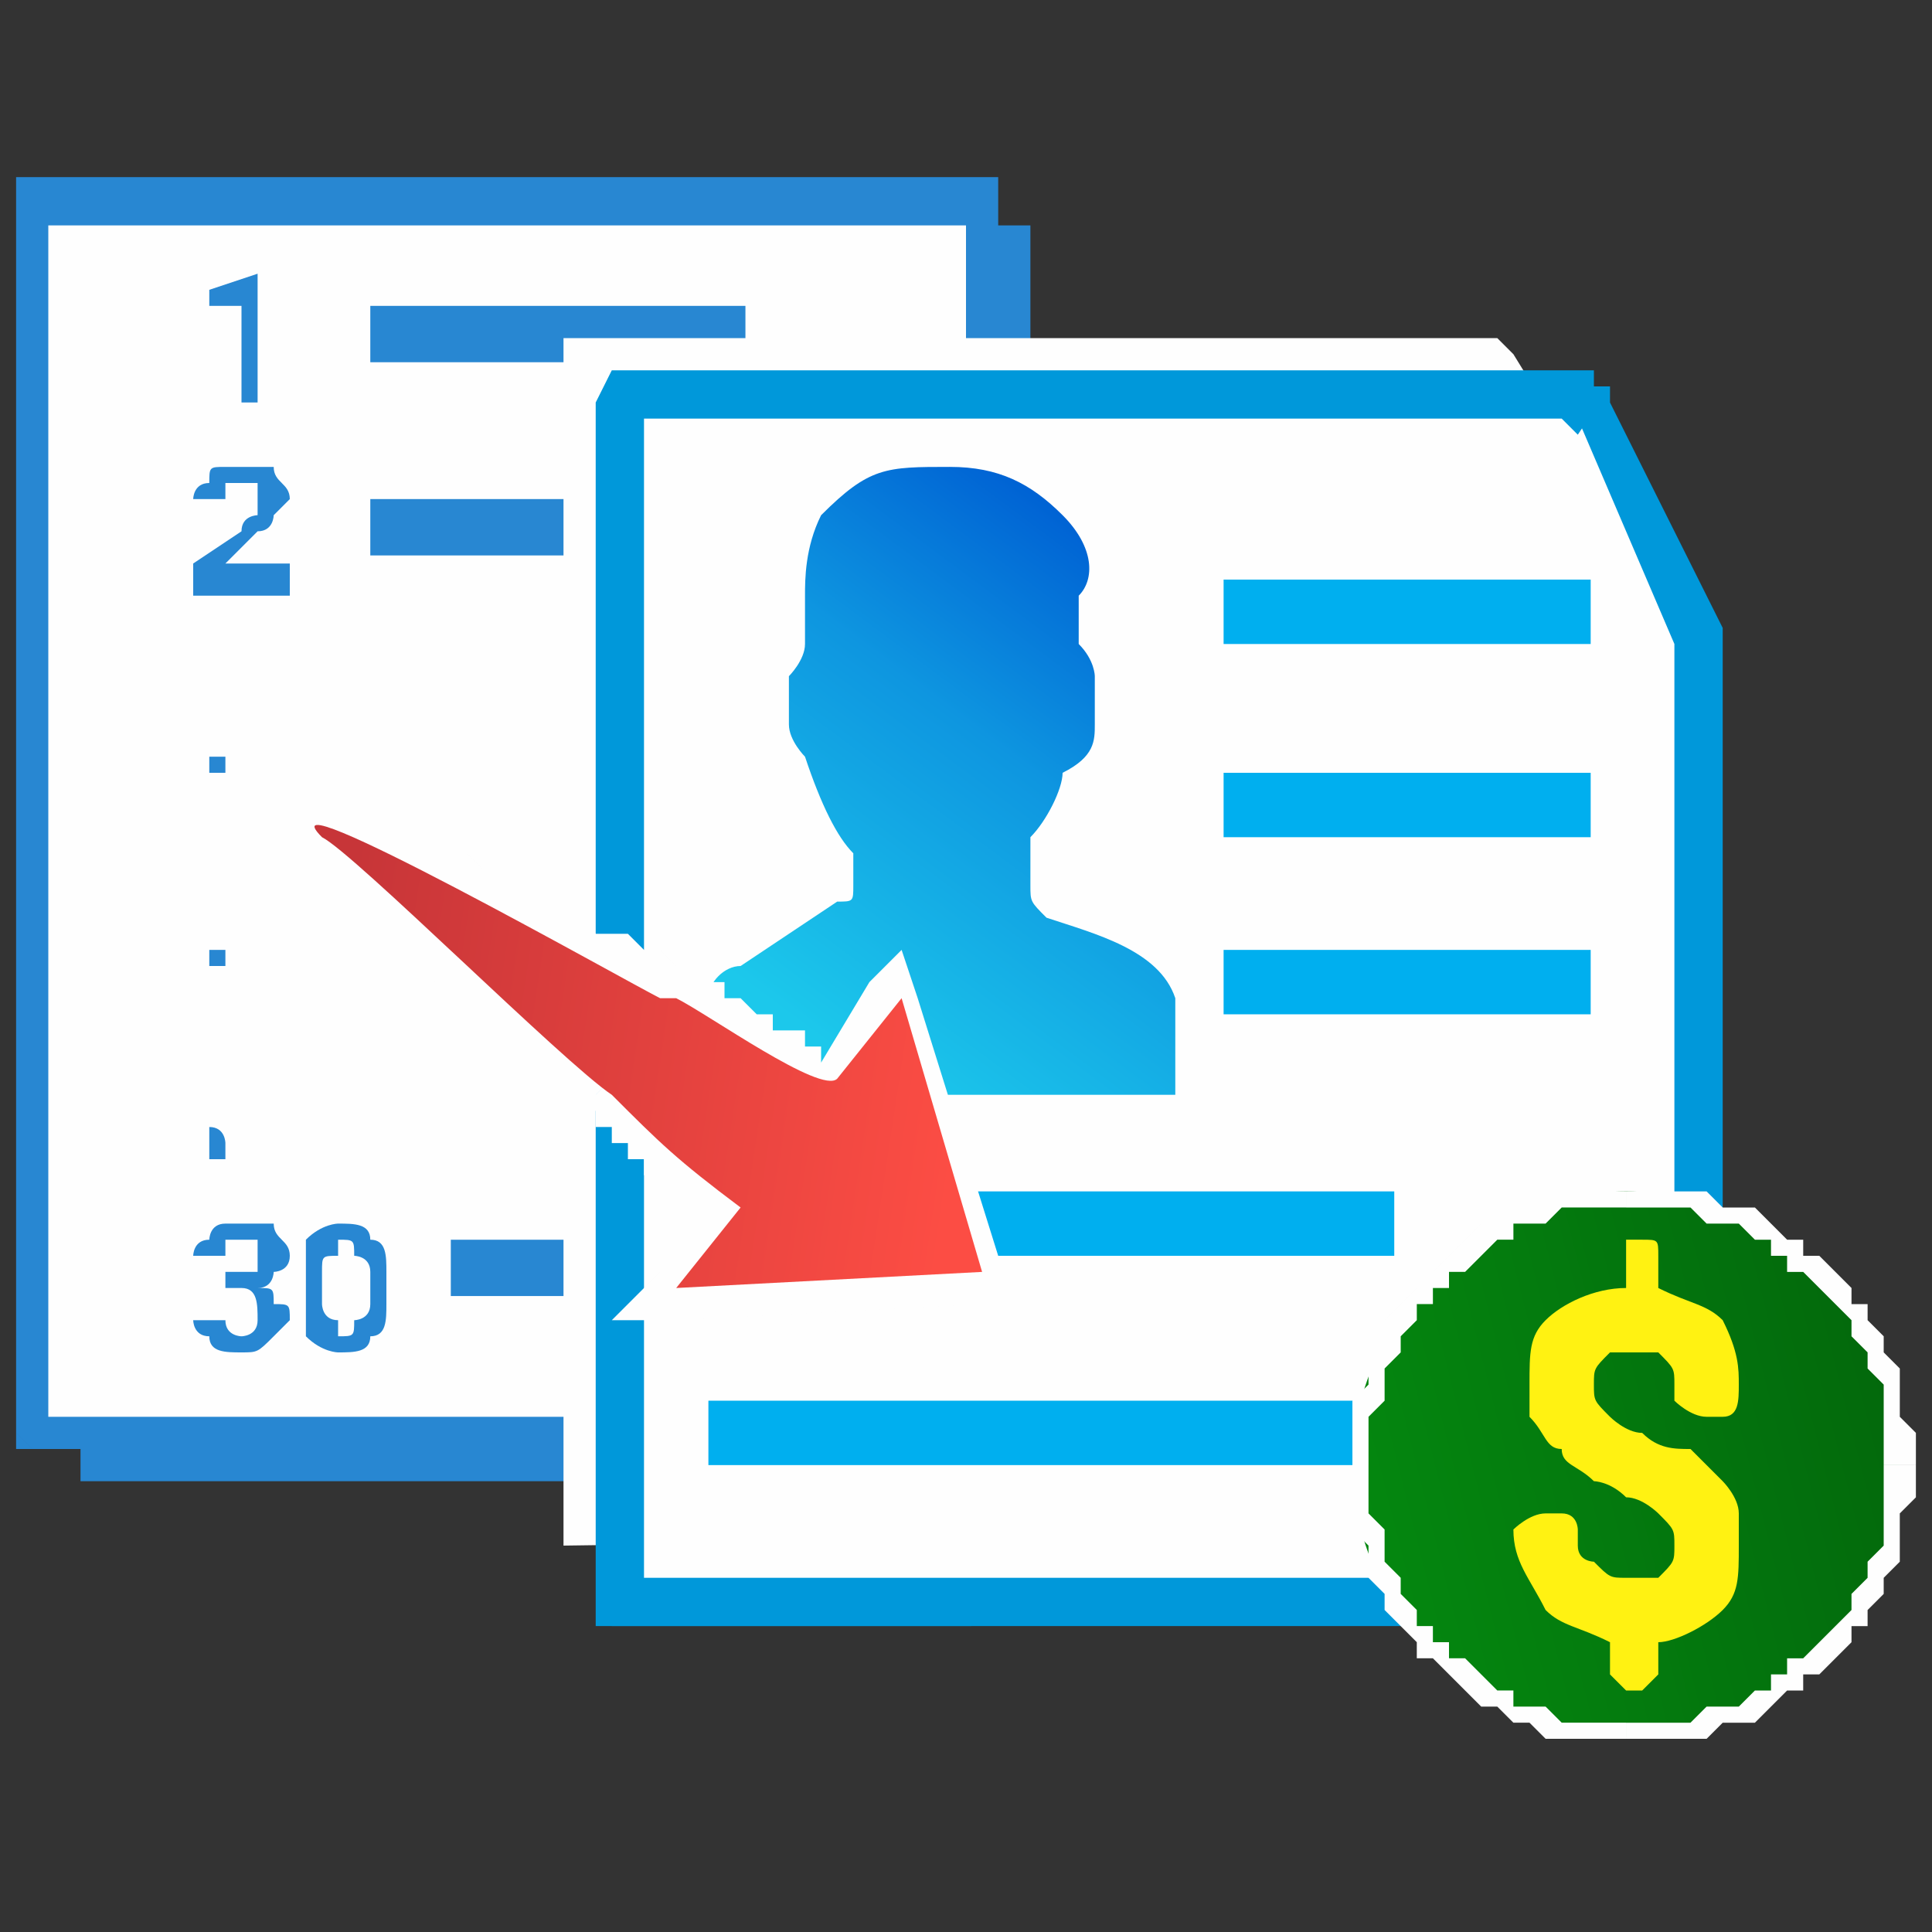 <svg xmlns="http://www.w3.org/2000/svg" width="120" height="120" shape-rendering="geometricPrecision" text-rendering="geometricPrecision" image-rendering="optimizeQuality" fill-rule="evenodd" clip-rule="evenodd"><rect width="100%" height="100%" fill="#333333" stroke="none"/><defs><linearGradient id="id0" gradientUnits="userSpaceOnUse" x1="59.8" y1="68.5" x2="20.7" y2="62.6"><stop offset="0" stop-color="#fc4d44"/><stop offset="1" stop-color="#c73538"/></linearGradient><linearGradient id="id1" gradientUnits="userSpaceOnUse" x1="85" y1="95.1" x2="117.4" y2="86.9"><stop offset="0" stop-color="#04870f"/><stop offset="1" stop-color="#03690c"/></linearGradient><linearGradient id="id2" gradientUnits="userSpaceOnUse" x1="48.2" y1="62.5" x2="69.1" y2="34.4"><stop offset="0" stop-color="#1cc8eb"/><stop offset=".6" stop-color="#0e96e0"/><stop offset="1" stop-color="#0063d4"/></linearGradient><style>.fil8{fill:#00afef}.fil3{fill:#2887d2}.fil1,.fil2{fill:#fefefe;fill-rule:nonzero}.fil1{fill:#2887d2}</style></defs><g id="Layer_x0020_1"><path fill="none" d="M0 0h120v120H0z"/><g id="_686841440"><path class="fil1" d="M64 14v78H5V14z"/><path class="fil2" d="M61 12v77H2V12z"/><path id="1" class="fil1" d="M60 23V12h2v11h-2zm0 66V23h2v66l-1 1-1-1zm2 0v1h-1l1-1zM2 88h59v2H2l-1-1 1-1zm0 2H1v-1l1 1zm1-78v77H1V12l1-1 1 1zm-2 0v-1h1l-1 1zm60 2H2v-3h59l1 1-1 2zm0-3h1v1l-1-1z"/><g><path class="fil1" d="M16 25h-1v-6h-2v-1l3-1z"/><path id="1" class="fil1" d="M18 37h-6v-2l3-2c0-1 1-1 1-1v-1-1h-1-1v1h-2s0-1 1-1c0-1 0-1 1-1h3c0 1 1 1 1 2l-1 1s0 1-1 1l-2 2h4v2z"/><path id="2" class="fil1" d="M13 48v-1h1v1h-1z"/><path id="3" class="fil1" d="M13 59h1v1h-1v-1z"/><path id="4" class="fil1" d="M13 71v-1c1 0 1 1 1 1v1h-1v-1z"/><path id="5" class="fil1" d="M14 79h2v-1-1h-1-1v1h-2s0-1 1-1c0 0 0-1 1-1h3c0 1 1 1 1 2s-1 1-1 1 0 1-1 1c1 0 1 0 1 1 1 0 1 0 1 1l-1 1c-1 1-1 1-2 1s-2 0-2-1c-1 0-1-1-1-1h2c0 1 1 1 1 1s1 0 1-1 0-2-1-2h-1v-1z"/><path id="6" class="fil1" d="M24 81c0 1 0 2-1 2 0 1-1 1-2 1 0 0-1 0-2-1v-4-2c1-1 2-1 2-1 1 0 2 0 2 1 1 0 1 1 1 2v2zm-1-2c0-1-1-1-1-1 0-1 0-1-1-1v1c-1 0-1 0-1 1v2s0 1 1 1v1c1 0 1 0 1-1 0 0 1 0 1-1v-2z"/><path class="fil3" d="M23 19h23.3v3.5H23zM23 31h31.1v3.5H23zM28 77h25.7v3.5H28z"/></g><g id="_686841776"><path d="M35 21v75s67-1 67 1V35l-8-13-1-1H35z" fill="#fefefe"/><path d="M38 25v75s68-2 68 0V39l-7-14h-1-60z" fill="#fefefe"/><path id="1" d="M37 100V25h3v75l-2 1-1-1zm1 1h-1v-1l1 1zm69-1h-3l1 1H38v-3h68l1 2zm-3-60l3-1v61h-3 3-3V39v1zm-4-15l7 14-3 1-6-14 2-2v1zm0-1v1-1zm-1 0h1l-2 3-1-1 1-3 1 1zm-1-1h1v1l-1-1zm-58 2h-3l1-2h60v3H39l1-1z" fill="#0098da" fill-rule="nonzero"/><path d="M44 62v6h29v-6c-1-3-5-4-8-5-1-1-1-1-1-2v-2-1c1-1 2-3 2-4 2-1 2-2 2-3v-3s0-1-1-2v-3c1-1 1-3-1-5s-4-3-7-3c-4 0-5 0-8 3-1 2-1 4-1 5v3c0 1-1 2-1 2v3c0 1 1 2 1 2 1 3 2 5 3 6v2c0 1 0 1-1 1l-6 4c-1 0-2 1-2 2z" fill="url(#id2)" fill-rule="nonzero"/><path class="fil8" d="M44 87h42.6v4H44z"/><g id="_686842352"><path d="M101 74c9 0 17 8 17 17s-8 17-17 17-17-8-17-17 8-17 17-17z" fill="url(#id1)"/><path id="1" class="fil2" d="M119 91h-2v-5l-1-1v-1l-1-1v-1l-1-1-1-1-1-1h-1v-1h-1v-1h-1l-1-1h-2l-1-1h-4v-1h5l1 1h2l1 1 1 1h1v1h1l1 1 1 1v1h1v1l1 1v1l1 1v3l1 1v2zm-18 17v-1h4l1-1h2l1-1h1v-1h1v-1h1l1-1 1-1 1-1v-1l1-1v-1l1-1v-5h2v2l-1 1v3l-1 1v1l-1 1v1h-1v1l-1 1-1 1h-1v1h-1l-1 1-1 1h-2l-1 1h-5zM84 91h1v3l1 1v2l1 1v1l1 1v1h1v1h1v1h1l1 1 1 1h1v1h2l1 1h4v1h-5l-1-1h-1l-1-1h-1l-1-1-1-1-1-1h-1v-1l-1-1-1-1v-1l-1-1v-2l-1-1v-4zm17-17v1h-4l-1 1h-2v1h-1l-1 1-1 1h-1v1h-1v1h-1v1l-1 1v1l-1 1v2l-1 1v3h-1v-4l1-1v-2l1-1v-1l1-1 1-1v-1h1l1-1 1-1 1-1h1l1-1h1l1-1h5z"/><path d="M104 96c0-1 0-1-1-2 0 0-1-1-2-1-1-1-2-1-2-1-1-1-2-1-2-2-1 0-1-1-2-2v-2c0-2 0-3 1-4s3-2 5-2v-2-1h1c1 0 1 0 1 1v2c2 1 3 1 4 2 1 2 1 3 1 4s0 2-1 2h-1c-1 0-2-1-2-1v-1c0-1 0-1-1-2h-3c-1 1-1 1-1 2s0 1 1 2c0 0 1 1 2 1 1 1 2 1 3 1l2 2s1 1 1 2v2c0 2 0 3-1 4s-3 2-4 2v2l-1 1h-1l-1-1v-2c-2-1-3-1-4-2-1-2-2-3-2-5 0 0 1-1 2-1h1c1 0 1 1 1 1v1c0 1 1 1 1 1 1 1 1 1 2 1h2c1-1 1-1 1-2z" fill="#fff212" fill-rule="nonzero"/></g><path class="fil8" d="M76 36h22.8v4H76zM76 48h22.8v4H76zM76 59h22.8v4H76zM44 74h42.6v4H44z"/></g><g><path class="fil2" d="M41 64l-1-1 2-3h1l-1 4h-1zm1 0h-1 1zm0 0v-4h1l-1 4zm0-4h1-1zm9 6l3 2-1 1h-2l-1-1h-2v-1h-2v-1h-1l-1-1h-1l-1-1h-1l2-4v1h2v1h1l1 1h1v1h2v1h2-1v1zm6-3l-3 5-3-2 3-5 3 1v1zm-3-2l2-2 1 3-3-1zm5 18l-5-16 3-1 5 16-1 3-2-2zm3-1l1 2-2 1 1-3zm-20 0l19-1v4l-19 1-1-3 1-1zm0 4h-4l3-3 1 3zm5-5l-4 4-2-2 3-5h3v3zm0-3l1 1-1 2v-3zm-11-5l3-3v1h1v1h1v1h1v1h1v1h1v1h1v1h1l1 1-2 3-1-1h-1v-1h-1v-1h-1v-1h-1v-1h-1v-1h-1v-1h-1v-1h-1zm3-3zM19 53l2-3h1v1h1v1l1 1 1 1h1v1l1 1h1v1l1 1h1l1 1v1h1l1 1 1 1 1 1 1 1 1 1 1 1h1l-3 3-1-1v-1h-1l-1-1-1-1-1-1-1-1h-1v-1h-1l-1-1v-1l-1-1h-1l-1-1-1-1v-1h-1l-1-1-1-1-1-1zm2-3h1-1zm19 11l3 2h-4v-1h-2l-1-1-1-1h-1l-1-1h-1l-1-1h-1l-2-1-1-1h-1l-1-1h-1v-1h-2l-1-1h-1l1-1v-2l-2 3-1-1v-2l2-1h1l1 1h2v1h1l1 1h1l1 1h1l1 1h1l1 1h1l1 1h1l1 1 1 1h2l1 1h1v1h1l-2 1zm3 2l-1 1-2-1h3zm0 0l-3-2 2-1 1 3zm-3-2l1-2 1 1-2 1z"/><path id="1" d="M41 62h1c2 1 9 6 10 5l4-5 5 17-19 1 4-5c-4-3-5-4-8-7-3-2-16-15-18-16-4-4 19 9 21 10z" fill="url(#id0)"/></g></g></g></svg>